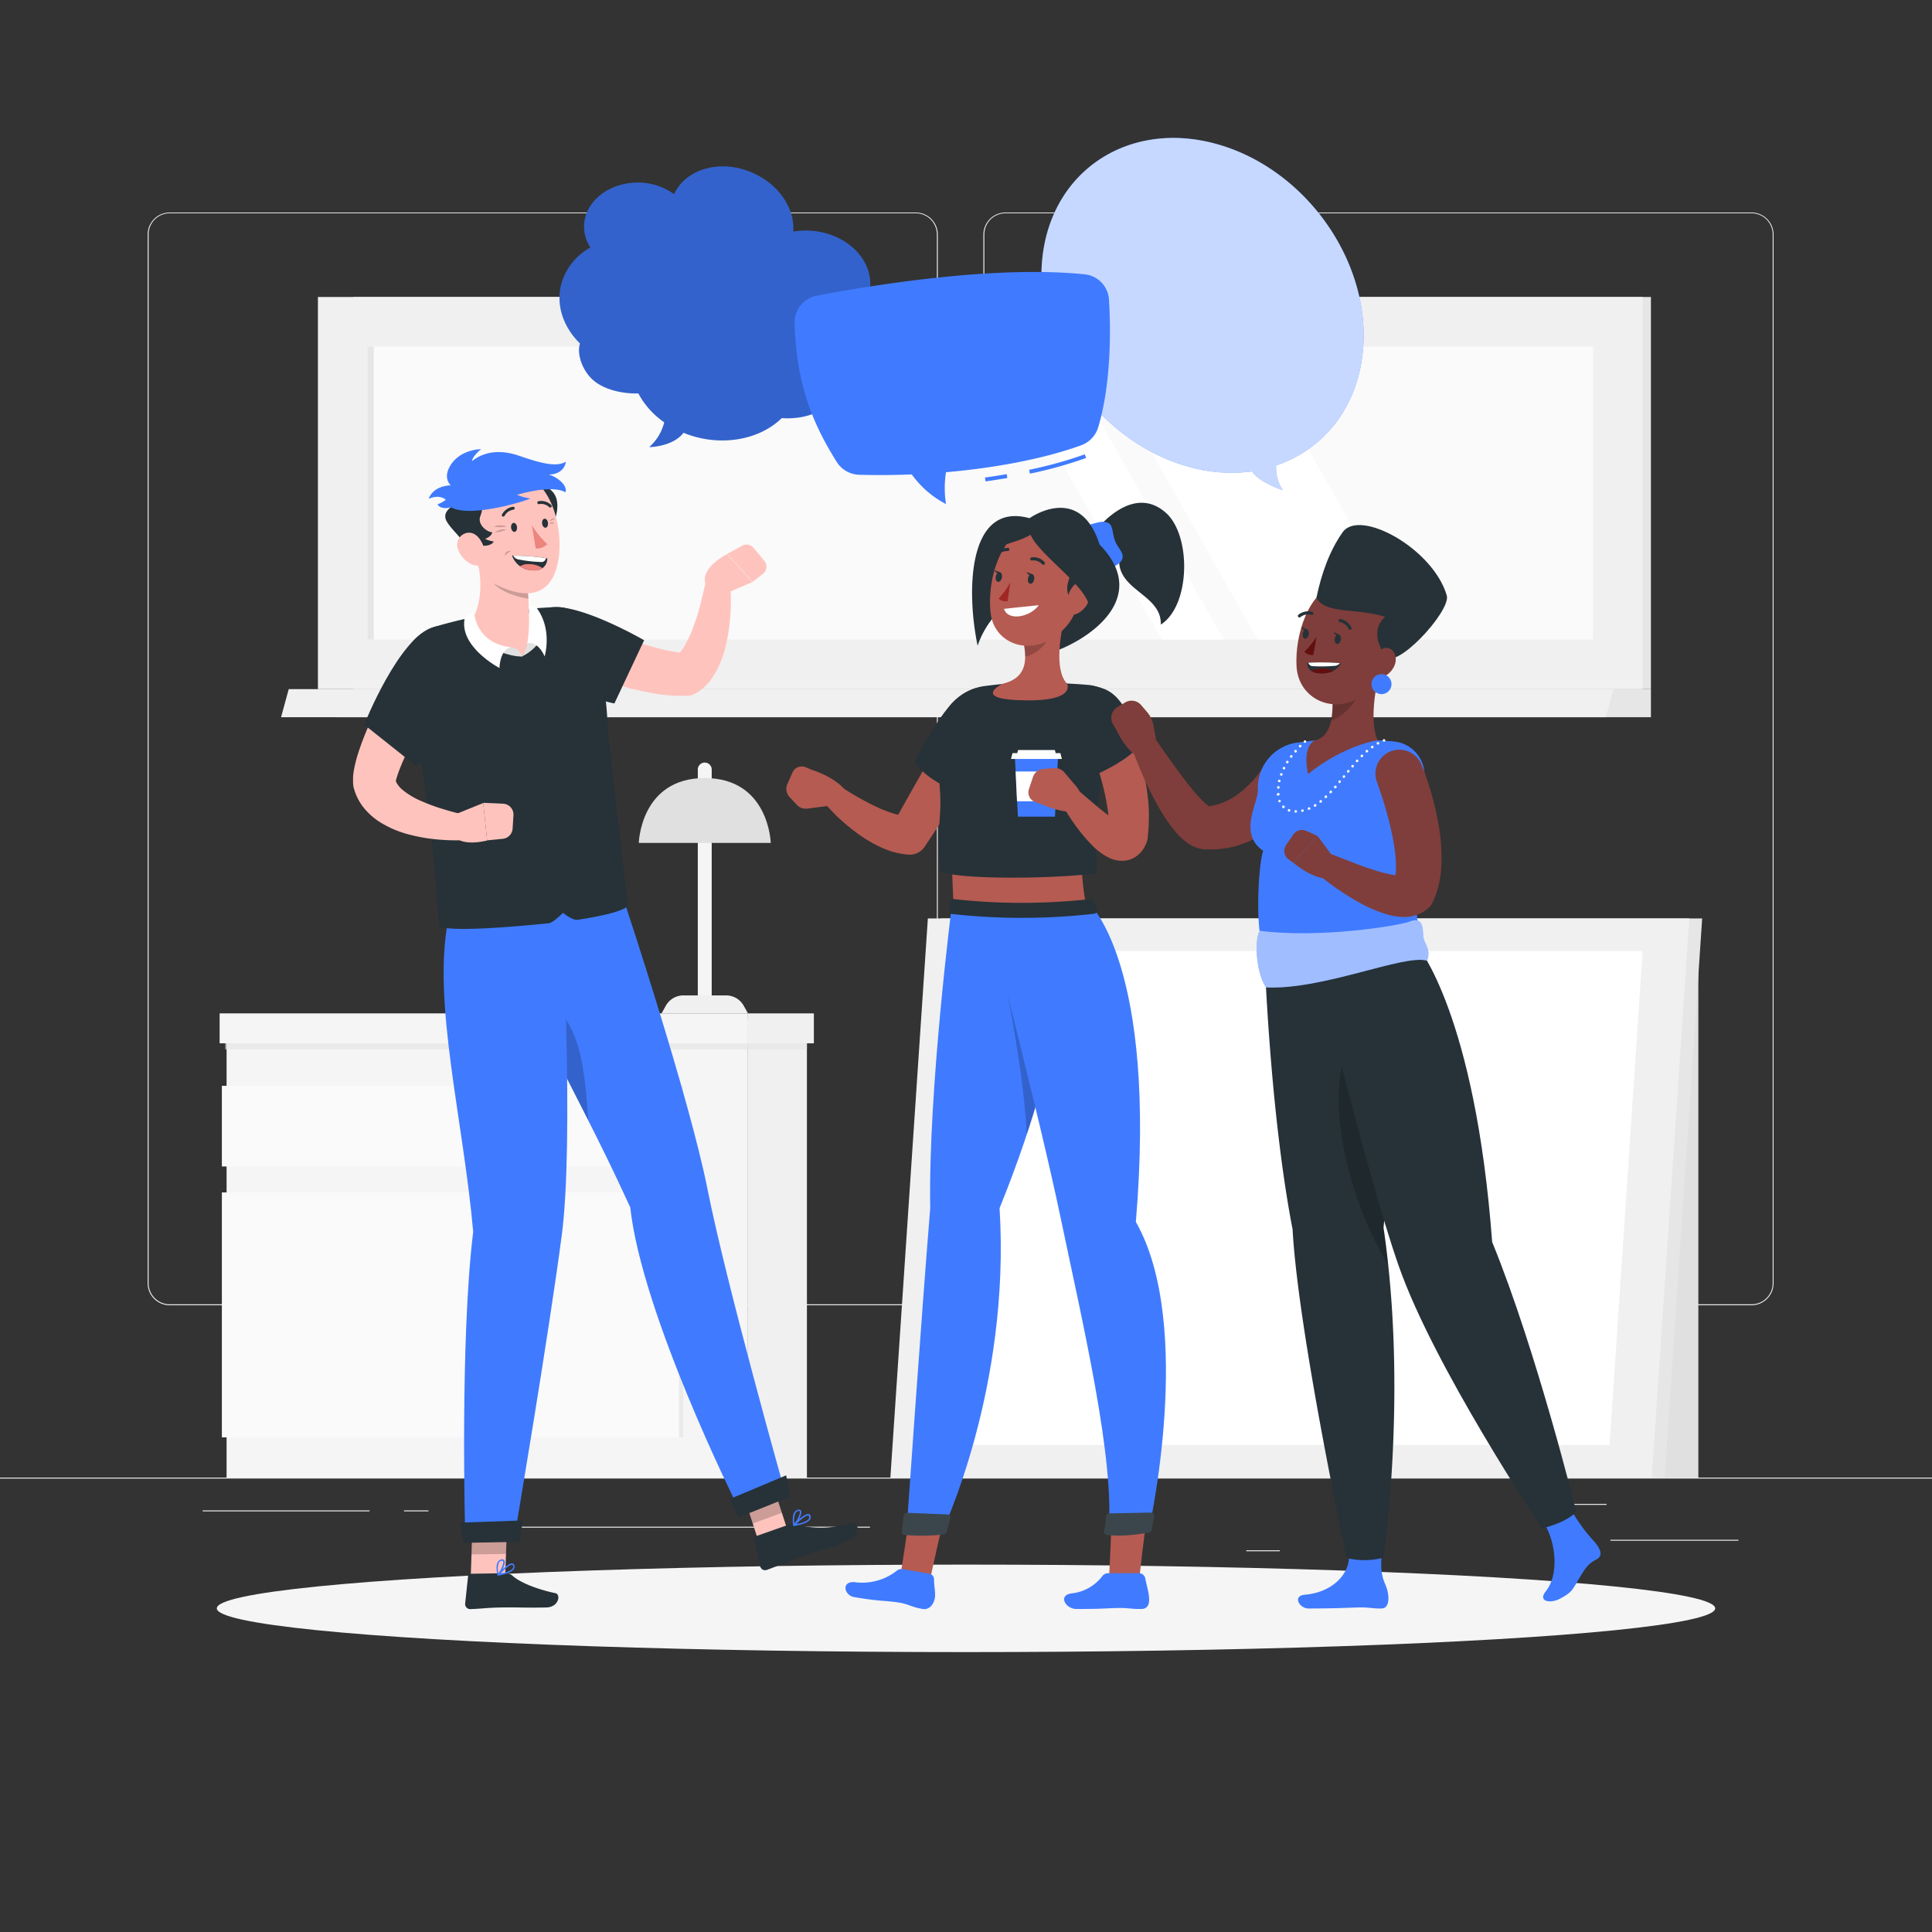 <svg xmlns="http://www.w3.org/2000/svg" viewBox="0 0 500 500"><rect x="0" y="0" width="500" height="500" fill="#333333" stroke="none"/><g id="freepik--background-complete--inject-61"><rect y="382.4" width="500" height="0.25" style="fill:#ebebeb"></rect><rect x="416.78" y="398.49" width="33.12" height="0.25" style="fill:#ebebeb"></rect><rect x="322.53" y="401.21" width="8.69" height="0.25" style="fill:#ebebeb"></rect><rect x="396.59" y="389.21" width="19.19" height="0.25" style="fill:#ebebeb"></rect><rect x="52.46" y="390.89" width="43.19" height="0.25" style="fill:#ebebeb"></rect><rect x="104.56" y="390.89" width="6.33" height="0.25" style="fill:#ebebeb"></rect><rect x="131.47" y="395.11" width="93.68" height="0.25" style="fill:#ebebeb"></rect><path d="M237,337.8H43.91a5.71,5.71,0,0,1-5.7-5.71V60.66A5.71,5.71,0,0,1,43.91,55H237a5.71,5.71,0,0,1,5.71,5.71V332.09A5.71,5.71,0,0,1,237,337.8ZM43.91,55.2a5.46,5.46,0,0,0-5.45,5.46V332.09a5.46,5.46,0,0,0,5.45,5.46H237a5.47,5.47,0,0,0,5.46-5.46V60.66A5.47,5.47,0,0,0,237,55.2Z" style="fill:#ebebeb"></path><path d="M453.31,337.8H260.21a5.72,5.72,0,0,1-5.71-5.71V60.66A5.72,5.72,0,0,1,260.21,55h193.1A5.71,5.71,0,0,1,459,60.66V332.09A5.71,5.71,0,0,1,453.31,337.8ZM260.21,55.2a5.47,5.47,0,0,0-5.46,5.46V332.09a5.47,5.47,0,0,0,5.46,5.46h193.1a5.47,5.47,0,0,0,5.46-5.46V60.66a5.47,5.47,0,0,0-5.46-5.46Z" style="fill:#ebebeb"></path><rect x="193.43" y="263.88" width="15.4" height="118.52" style="fill:#f0f0f0"></rect><rect x="58.64" y="263.88" width="134.79" height="118.52" transform="translate(252.07 646.28) rotate(180)" style="fill:#f5f5f5"></rect><rect x="57.41" y="308.61" width="118.34" height="63.39" transform="translate(233.17 680.6) rotate(180)" style="fill:#fafafa"></rect><rect x="57.41" y="281.01" width="118.34" height="20.87" transform="translate(233.17 582.89) rotate(180)" style="fill:#fafafa"></rect><rect x="175.75" y="308.6" width="1.06" height="63.39" style="fill:#e6e6e6;opacity:0.7;mix-blend-mode:multiply"></rect><rect x="175.75" y="281.01" width="1.06" height="20.87" style="fill:#e6e6e6;opacity:0.7;mix-blend-mode:multiply"></rect><rect x="58.3" y="268.88" width="150.53" height="2.68" style="fill:#e6e6e6;opacity:0.7;mix-blend-mode:multiply"></rect><rect x="193.43" y="262.26" width="17.2" height="7.75" style="fill:#f0f0f0"></rect><rect x="56.84" y="262.26" width="136.59" height="7.75" transform="translate(250.27 532.27) rotate(180)" style="fill:#f5f5f5"></rect><rect x="398.72" y="241.39" width="40.81" height="141.01" style="fill:#e0e0e0"></rect><polygon points="233.77 382.4 430.82 382.4 440.52 237.69 243.47 237.69 233.77 382.4" style="fill:#e6e6e6"></polygon><polygon points="230.43 382.4 427.49 382.4 437.18 237.69 240.13 237.69 230.43 382.4" style="fill:#f0f0f0"></polygon><polygon points="242.5 373.95 416.55 373.95 425.11 246.14 251.06 246.14 242.5 373.95" style="fill:#fff"></polygon><path d="M184.19,257.91h-3.6V199.15a1.81,1.81,0,0,1,1.8-1.8h0a1.81,1.81,0,0,1,1.8,1.8Z" style="fill:#f5f5f5"></path><path d="M193.57,262.26H171.21l1.12-2a5.19,5.19,0,0,1,4.53-2.65h11.07a5.21,5.21,0,0,1,4.53,2.65Z" style="fill:#f0f0f0"></path><path d="M165.32,218.15s.43-16.79,17.07-16.79,17.08,16.79,17.08,16.79Z" style="fill:#e0e0e0"></path><rect x="91.44" y="76.86" width="335.82" height="101.49" transform="translate(518.7 255.21) rotate(180)" style="fill:#e6e6e6"></rect><rect x="82.28" y="76.86" width="342.85" height="101.49" transform="translate(507.41 255.21) rotate(180)" style="fill:#f0f0f0"></rect><polygon points="91.44 178.35 427.26 178.35 427.26 185.61 87.16 185.61 91.44 178.35" style="fill:#e6e6e6"></polygon><polygon points="74.72 178.35 417.57 178.35 415.59 185.61 72.74 185.61 74.72 178.35" style="fill:#f0f0f0"></polygon><rect x="215.78" y="-31" width="75.85" height="317.21" transform="translate(381.31 -126.1) rotate(90)" style="fill:#fafafa"></rect><polygon points="366.48 165.53 323.55 89.68 282.56 89.68 325.49 165.53 366.48 165.53" style="fill:#fff"></polygon><polygon points="316.68 165.53 273.76 89.68 257.78 89.68 300.7 165.53 316.68 165.53" style="fill:#fff"></polygon><rect x="57.99" y="126.79" width="75.85" height="1.63" transform="translate(223.52 31.69) rotate(90)" style="fill:#e6e6e6"></rect></g><g id="freepik--Shadow--inject-61"><ellipse id="freepik--path--inject-61" cx="250" cy="416.24" rx="193.89" ry="11.32" style="fill:#f5f5f5"></ellipse></g><g id="freepik--character-1--inject-61"><polygon points="197.61 402.89 205.14 400.11 199.37 382.36 191.84 385.14 197.61 402.89" style="fill:#ffc3bd"></polygon><path d="M203.86,394.68l-8.26,2.9a.63.63,0,0,0-.41.73l1.55,7.06a1.31,1.31,0,0,0,1.69.93c3-1.1,7.19-2.78,10.93-4.09,4.38-1.54,5.7-1.43,10.62-3.71,3-1.37,2.09-4.68.69-4.36-6.37,1.42-8.18,1.75-14.72.48A4,4,0,0,0,203.86,394.68Z" style="fill:#263238"></path><polygon points="199.37 382.36 202.35 391.51 194.81 394.29 191.83 385.14 199.37 382.36" style="opacity:0.2"></polygon><path d="M205.46,394.91a.17.17,0,0,1-.16-.11.19.19,0,0,1,0-.22c.29-.3,2.88-2.95,4-2.75a.58.58,0,0,1,.44.39h0a1.1,1.1,0,0,1-.08,1c-.61,1-2.88,1.5-4.17,1.68Zm3.68-2.7c-.63,0-2.1,1.22-3.13,2.22,1.76-.3,3-.81,3.33-1.4a.73.73,0,0,0,0-.66.24.24,0,0,0-.18-.16Z" style="fill:#407BFF"></path><path d="M205.46,394.91h-.05a.19.19,0,0,1-.13-.14c0-.09-.42-2.24.3-3.39a1.47,1.47,0,0,1,.91-.66h0c.51-.12.73.08.82.28.4.82-.93,3.12-1.72,3.86A.18.18,0,0,1,205.46,394.91Zm1.3-3.85-.2,0h0a1,1,0,0,0-.66.49,4.71,4.71,0,0,0-.3,2.73c.76-.9,1.61-2.65,1.37-3.14C207,391.14,206.92,391.06,206.76,391.06Zm0,1.24Z" style="fill:#407BFF"></path><path d="M163.11,312.47c-17.5-38.41-30.84-54.83-29.49-75.48l28.21-2.89S178.39,284,183.1,307.75C188,332.43,203,385.6,203,385.6l-12.47,3.49S166.12,340.14,163.11,312.47Z" style="fill:#407BFF"></path><path d="M136.43,256.18c3,9.07,8.27,18.94,14.84,31.85.34.64.68,1.28,1,1.94C151.09,274.3,150.1,261.11,136.43,256.18Z" style="opacity:0.2"></path><polygon points="203.47 381.81 204.42 387.38 191.19 392.67 188.8 387.97 203.47 381.81" style="fill:#263238"></polygon><polygon points="122.35 392.66 121.72 411.31 130.64 411.19 131.28 392.53 122.35 392.66" style="fill:#ffc3bd"></polygon><path d="M130.53,407.15l-8.77.14a.63.63,0,0,0-.62.56l-.76,7.17a1.31,1.31,0,0,0,1.32,1.42c3.15-.11,4.15-.36,8.12-.43,4.65-.07,6.08.12,11.53,0,3.3-.06,3.83-3.39,2.42-3.69-4.47-.93-9.22-2.71-11.23-4.61A2.84,2.84,0,0,0,130.53,407.15Z" style="fill:#263238"></path><polygon points="122.35 392.66 122.02 402.28 130.95 402.15 131.28 392.54 122.35 392.66" style="opacity:0.2"></polygon><path d="M128.94,407.76a.18.18,0,0,1-.17-.1.18.18,0,0,1,0-.21c.28-.31,2.71-3,3.82-2.84a.6.6,0,0,1,.47.36h0a1.08,1.08,0,0,1,0,1c-.54,1.05-2.81,1.58-4.11,1.8Zm3.54-2.78c-.65,0-2,1.27-3,2.3,1.77-.36,3-.91,3.28-1.49a.7.7,0,0,0,0-.66.23.23,0,0,0-.19-.14Z" style="fill:#407BFF"></path><path d="M128.94,407.76h-.05a.2.2,0,0,1-.14-.14c0-.09-.6-2.19.06-3.34a1.38,1.38,0,0,1,.87-.68h0a.68.68,0,0,1,.85.24c.46.8-.71,3.11-1.46,3.87A.19.19,0,0,1,128.94,407.76Zm1-3.83-.19,0h0a1,1,0,0,0-.64.5,4.48,4.48,0,0,0-.1,2.7c.71-.91,1.44-2.66,1.16-3.14A.25.25,0,0,0,130,403.93Zm-.24-.15Z" style="fill:#407BFF"></path><path d="M122.46,318.79c-2.53-28.76-10.56-59.27-6.54-80.23L145.38,236s3.24,59.21,0,83.71c-3.33,25.48-12,76.67-12,76.67l-13,.19S119,347,122.46,318.79Z" style="fill:#407BFF"></path><polygon points="135.32 393.49 134.47 399.03 119.93 399.29 119.11 394.05 135.32 393.49" style="fill:#263238"></polygon><path d="M188.87,149.89a3,3,0,0,0-6-.36l0,.15c-.46,2-1,4.21-1.49,6.27s-1.14,4.11-1.85,6a28.69,28.69,0,0,1-2.37,5.22,9.7,9.7,0,0,1-1.27,1.73,50.4,50.4,0,0,1-5.37-1.07c-2.45-.64-5-1.41-7.46-2.24s-5-1.73-7.52-2.67-5-1.93-7.43-2.86l-.11,0a6.1,6.1,0,0,0-4.69,11.25c2.71,1.22,5.31,2.18,8,3.19s5.4,1.87,8.18,2.67,5.6,1.51,8.55,2.06a41.51,41.51,0,0,0,9.56.84h.31a4.87,4.87,0,0,0,2.31-.71,13.49,13.49,0,0,0,3.94-3.72,20.69,20.69,0,0,0,2.16-3.91,24.66,24.66,0,0,0,1.3-3.79c.33-1.24.6-2.47.8-3.68a54.27,54.27,0,0,0,.7-7.21A53.55,53.55,0,0,0,188.87,149.89Z" style="fill:#ffc3bd"></path><path d="M186.88,154l7.82-3.35-6.53-7.26s-7.31,3.65-5.48,8Z" style="fill:#ffc3bd"></path><path d="M197.79,145.12,195,141.77a2.34,2.34,0,0,0-2.91-.55l-3.87,2.12,6.53,7.26,2.73-2.12A2.33,2.33,0,0,0,197.79,145.12Z" style="fill:#ffc3bd"></path><path d="M143.05,157.14c7.93-.56,23.65,8.55,23.65,8.55L159,182.06a40.76,40.76,0,0,1-13.41-5.47C143.34,175.2,133.65,157.81,143.05,157.14Z" style="fill:#263238"></path><path d="M144,157.12a127.84,127.84,0,0,0-31.21,5c-4.8,1.51-9,6-8.1,10.94,2.09,12,6.65,32.05,9,66.81,4.28,1.24,18.45.05,28.36-.93,1.08-.1,3.65-2.7,3.65-2.7s2.43,2,3.8,1.8c6.56-1,11.76-2.24,12.94-3.57-1-9.86-3.62-31.48-5.12-45.52-.2-5.54-1.06-15.75-3.34-21.54C151.81,161.92,149.84,157,144,157.12Z" style="fill:#263238"></path><path d="M123.64,145.46c1.31,5.89.87,12.19-2.49,16.45,2.47,3.67,8.22,6.55,13.93,8,3.63-4.35,3.43-8.9,1.79-11.3,0-3.35-.37-5.69-.25-8.2Z" style="fill:#ffc3bd"></path><path d="M135.08,169.89a7.52,7.52,0,0,0,1.39-3.4c.15-1.8,3.3-.61,3.3-.61A12.17,12.17,0,0,1,135.08,169.89Z" style="fill:#e0e0e0"></path><path d="M135.08,169.89a3.31,3.31,0,0,0-2.9-2.4,10.49,10.49,0,0,0-4.68.45S132,170,135.08,169.89Z" style="fill:#e0e0e0"></path><path d="M127.82,143.83l-.1,0C127.77,143.91,127.81,143.89,127.82,143.83Z" style="opacity:0.2"></path><path d="M136.63,150.4l-10.22-4.53c-1,5.39,4.34,8.06,10.35,9.08A44.22,44.22,0,0,1,136.63,150.4Z" style="opacity:0.2"></path><path d="M136.74,125.65c7.51-.86,9.21,4.4,5.89,11.2A13.94,13.94,0,0,1,136.74,125.65Z" style="fill:#263238"></path><path d="M121.24,135.49c1.5,7.83,1.53,12.86,6.58,15.51,11.19,5.88,16,.82,16.85-7.32.79-7.33-1.79-18.91-9.92-21A11,11,0,0,0,121.24,135.49Z" style="fill:#ffc3bd"></path><path d="M123.44,141c3,.73,4.22-.42,4.33-.86a7.53,7.53,0,0,1-2.23-.69s1.68-.53,1.85-1.71c-1.35,0-3.9-2-3.09-4.13s.51-2.67-.86-3.23a19.46,19.46,0,0,0-7.81-.41,6,6,0,0,0,1.55,1s-3,1.52-1.55,4,4.44,4.56,4.2,6.06C122.23,141.92,123.44,141,123.44,141Z" style="fill:#263238"></path><path d="M142,122.81c2.72,0,4.24-1.56,4.43-3.31-2.33,1.32-5.7.65-11.89-1.48-5.65-2-9.66-.82-12.36,1.29.05-1.2,2.31-3.07,2.31-3.07s-5.35,0-7.93,4.22c-2.06,3.37.11,5.15.11,5.15s-4.43-.06-5.73,3.49c2.89-1.3,4.43.24,4.43.24a8,8,0,0,1-2.15,1.19c.93,1.57,3.56.76,3.56.76C121.36,134,135.1,130,137.27,129a13.58,13.58,0,0,1-3.44-.94s8.84-2.75,12.5-.66C147,125.74,144.34,123.47,142,122.81Z" style="fill:#407BFF"></path><path d="M141.63,144.51s-2.41-.61-9.11-.74a5.71,5.71,0,0,0,5.82,3.83A3,3,0,0,0,141.63,144.51Z" style="fill:#263238"></path><path d="M136.69,146a6.33,6.33,0,0,1,3.77,1.07,3.42,3.42,0,0,1-2.12.58,6.42,6.42,0,0,1-3.77-1.07A3.44,3.44,0,0,1,136.69,146Z" style="fill:#ed847e"></path><path d="M141.32,144.45c-.17.43-.34.87-1,1a34.82,34.82,0,0,1-5.95-.63,2,2,0,0,1-1.55-1A53.18,53.18,0,0,1,141.32,144.45Z" style="fill:#fff"></path><path d="M132.28,142.59s-1.85-.2-1.54,1.28C131,143.24,132.28,142.59,132.28,142.59Z" style="opacity:0.2"></path><path d="M131.1,136.27a4.38,4.38,0,0,0-3.32,0A8.65,8.65,0,0,0,131.1,136.27Z" style="opacity:0.2"></path><path d="M131,137.07a3.57,3.57,0,0,0-2.93.71A7.23,7.23,0,0,0,131,137.07Z" style="opacity:0.2"></path><path d="M142.15,134.84s.84-.94,1.48-.64A2.83,2.83,0,0,1,142.15,134.84Z" style="opacity:0.2"></path><path d="M142.15,135.43s.81-.61,1.28,0A1.66,1.66,0,0,1,142.15,135.43Z" style="opacity:0.2"></path><path d="M118.56,142.2a6.87,6.87,0,0,0,3.55,3.87c2.2,1,3.68-.88,3.4-3.15-.26-2-1.71-5-4.07-5.06A3.12,3.12,0,0,0,118.56,142.2Z" style="fill:#ffc3bd"></path><path d="M132.27,136.59c.09.64.49,1.12.91,1.06s.7-.62.62-1.27-.49-1.12-.91-1.06S132.19,136,132.27,136.59Z" style="fill:#263238"></path><path d="M140.3,135.51c.08.64.49,1.12.91,1.06s.69-.63.61-1.27-.49-1.12-.91-1.06S140.21,134.86,140.3,135.51Z" style="fill:#263238"></path><path d="M137.64,135.9a23.13,23.13,0,0,0,4,4.93,3.78,3.78,0,0,1-3,1.11Z" style="fill:#ed847e"></path><path d="M130.24,133.67a.41.41,0,0,1-.18,0,.37.37,0,0,1-.14-.52,3.82,3.82,0,0,1,2.87-2,.38.38,0,0,1,.4.36.37.37,0,0,1-.35.4h0a3.07,3.07,0,0,0-2.26,1.59A.38.38,0,0,1,130.24,133.67Z" style="fill:#263238"></path><path d="M142.5,131.34a.38.38,0,0,1-.35-.08,3,3,0,0,0-2.62-.8.37.37,0,0,1-.46-.28.38.38,0,0,1,.27-.46,3.74,3.74,0,0,1,3.33,1,.39.39,0,0,1,0,.54A.31.31,0,0,1,142.5,131.34Z" style="fill:#263238"></path><path d="M122.25,211.28l-.17,0c-2.17-.48-4.52-1-6.7-1.68a48.55,48.55,0,0,1-6.29-2.26,19.55,19.55,0,0,1-5-3,6.45,6.45,0,0,1-1.38-1.61,4.41,4.41,0,0,1-.27-.61v0c0-.06.08-.3.11-.47l.2-.67.25-.76c.38-1.06.84-2.23,1.35-3.39,1-2.32,2.19-4.71,3.39-7.09s2.45-4.77,3.71-7.15l3.81-7.12,0,0a6.1,6.1,0,0,0-10.62-6c-1.48,2.48-2.77,4.93-4.09,7.43s-2.55,5-3.72,7.64-2.31,5.24-3.32,8c-.5,1.41-1,2.84-1.41,4.42l-.29,1.23c-.09.45-.18.87-.26,1.35a15.77,15.77,0,0,0-.18,1.58c0,.32,0,.53,0,.93s0,.75.06,1.12v.08a3.44,3.44,0,0,0,.12.64,13.92,13.92,0,0,0,2.64,5.22,17.66,17.66,0,0,0,3.85,3.47,27,27,0,0,0,8.08,3.46,44.9,44.9,0,0,0,7.88,1.28,48.73,48.73,0,0,0,7.83,0,3,3,0,0,0,.4-6Z" style="fill:#ffc3bd"></path><path d="M112.25,162.27c-8.94,2.44-18,25.27-18,25.27l13.55,10.78s8.36-7.26,10.21-15.84C119.4,175.9,121.34,159.78,112.25,162.27Z" style="fill:#263238"></path><path d="M117.53,210.87l7.54-3.06,1,9.71s-7.16,1.94-8.81-1.7Z" style="fill:#ffc3bd"></path><path d="M132.88,211l-.22,3.46a2.82,2.82,0,0,1-2.54,2.62l-4.06.4-1-9.71,5.12.23A2.81,2.81,0,0,1,132.88,211Z" style="fill:#ffc3bd"></path><path d="M122.67,158.51c.23,1.84,1.4,8,9.51,9-2.88.69-2.91,5.37-2.91,5.37s-10.56-5.51-9-12.92A4,4,0,0,1,122.67,158.51Z" style="fill:#fff"></path><path d="M136.91,156.68c-.2,1.94.36,4.57-.44,9.81,2.89-.64,4.48,3.4,4.48,3.4s2.19-7.23-2.3-12.86A7.33,7.33,0,0,0,136.91,156.68Z" style="fill:#fff"></path></g><g id="freepik--character-2--inject-61"><path d="M282.63,138.44c4.23-5.52,12-12.06,19.12-5.71,6.6,5.91,6.36,24-1.33,28.91.25-8.48-13.13-8.81-10.44-19.16a19.15,19.15,0,0,1-5,4.61Z" style="fill:#263238"></path><path d="M280.8,136.13c3.59-1,4.52-1.43,6-.79s.93,3.49,2.25,5.62,3.06,3.85-1.22,5.92A15.11,15.11,0,0,1,280.8,136.13Z" style="fill:#407BFF"></path><path d="M266.44,134.11c-16.08-4.42-16.37,19-13.43,33a23.07,23.07,0,0,1,4.78-8.13l13.78,10.07c9.73-3,26.63-14.19,13-28.13C279.42,124.78,266.44,134.11,266.44,134.11Z" style="fill:#263238"></path><path d="M287.62,387.61l9.88.72c-1.36,7.87-2.65,20.3-2.65,20.3H287S287.91,393,287.62,387.61Z" style="fill:#b55b52"></path><path d="M235.74,387.61l9.81.72c-2.21,7.87-4.81,20.3-4.81,20.3H232.9S235.46,393,235.74,387.61Z" style="fill:#b55b52"></path><path d="M278.52,416.4c6.81,0,6.33-.11,10.17-.24,3.28-.11,4,.3,6.68.24,2.2,0,2.27-2.16,1.77-4.58-.19-.93-.48-2-.75-3.35a1.63,1.63,0,0,0-1.62-1.32h-8a1.87,1.87,0,0,0-1.5.76,11.46,11.46,0,0,1-7.92,4.45C273.68,412.85,275.81,416.4,278.52,416.4Z" style="fill:#407BFF"></path><path d="M221.07,413.33c6.56,1.12,7.31.82,11,1.33,3.21.44,3.47,1.18,6.68,1.74,2.12.37,3.34-1.91,3.25-3.79,0-1.13-.28-2.45-.27-3.84a1.46,1.46,0,0,0-1.24-1.5l-6.83-1.18a2,2,0,0,0-1.54.38,14.44,14.44,0,0,1-10.87,3C217.63,409.14,218.44,412.87,221.07,413.33Z" style="fill:#407BFF"></path><path d="M246.39,233.92s-6.19,48.16-5.65,78.75c-2.35,28.72-6.13,83.65-6.13,83.65.12,1.46,7.86.88,9.23,0,0,0,17.74-37.07,14.85-83.65,19.71-48.58,18.53-78.75,18.53-78.75Z" style="fill:#407BFF"></path><path d="M271.73,272.81c-1.53,6.28-3.49,13.23-6,20.8-.74-15.25-4.86-35.66-5-36.35Z" style="opacity:0.2"></path><path d="M254.78,233.92s14.09,54.36,19.67,81.06c5.86,28,14.07,62.71,12.44,81.34,1.57.92,7.18,1,10.35,0,0,0,12.06-53.11-3.28-80.1,5.55-66.42-12-82.3-12-82.3Z" style="fill:#407BFF"></path><path d="M286.22,392.44a27.27,27.27,0,0,1-.47,3.82.77.77,0,0,0,.64.94c3.77.61,9.28-.27,11-.58a.81.81,0,0,0,.65-.66l.67-3.58a.77.77,0,0,0-.77-.92l-11,.21A.82.82,0,0,0,286.22,392.44Z" style="fill:#263238"></path><path d="M286.22,392.44a27.27,27.27,0,0,1-.47,3.82.77.77,0,0,0,.64.94c3.77.61,9.28-.27,11-.58a.81.81,0,0,0,.65-.66l.67-3.58a.77.77,0,0,0-.77-.92l-11,.21A.82.82,0,0,0,286.22,392.44Z" style="fill:#fff;opacity:0.1"></path><path d="M233.86,392.27c-.1,1-.29,2.77-.48,4.09a.77.77,0,0,0,.66.88,54.59,54.59,0,0,0,10.19-.12.82.82,0,0,0,.72-.61l1-3.57a.77.77,0,0,0-.72-1l-10.48-.42A.82.82,0,0,0,233.86,392.27Z" style="fill:#263238"></path><path d="M233.86,392.27c-.1,1-.29,2.77-.48,4.09a.77.77,0,0,0,.66.88,54.59,54.59,0,0,0,10.19-.12.82.82,0,0,0,.72-.61l1-3.57a.77.77,0,0,0-.72-1l-10.48-.42A.82.82,0,0,0,233.86,392.27Z" style="fill:#fff;opacity:0.1"></path><path d="M254.83,183.57a5.55,5.55,0,0,0-7.65,1.81h0c-1.42,2.3-2.77,4.66-4.17,7s-2.74,4.68-4.08,7c-2.19,3.81-4.34,7.64-6.48,11.47-.45-.1-.9-.21-1.37-.36a35.47,35.47,0,0,1-4.92-2c-1.67-.8-3.33-1.72-5-2.7s-3.33-2-4.89-3.05l-.14-.08a2.77,2.77,0,0,0-3.67,4.06c.71.9,1.39,1.67,2.13,2.45s1.46,1.55,2.23,2.29a53.06,53.06,0,0,0,5,4.17,36.41,36.41,0,0,0,5.84,3.5,20.91,20.91,0,0,0,7.44,2.06,4.66,4.66,0,0,0,4.2-2.06l.23-.34q4.55-6.83,8.88-13.77c1.45-2.31,2.87-4.65,4.27-7s2.8-4.68,4.13-7.08A5.57,5.57,0,0,0,254.83,183.57Z" style="fill:#b55b52"></path><path d="M204.33,206.27l1.87,2a3.2,3.2,0,0,0,2.75,1l4.78-.63a6,6,0,0,0,4.49-3.11l.56-1c-2.87-3.54-8.58-5.26-8.58-5.26l-1.58-.67a2.64,2.64,0,0,0-3.53,1.33l-1.37,3.1A3.06,3.06,0,0,0,204.33,206.27Z" style="fill:#b55b52"></path><path d="M253.85,177.79c-6.79,1.28-10.39,7-17.07,19.06,1.55,4.49,12.09,8.78,12.09,8.78S265,186.55,253.85,177.79Z" style="fill:#263238"></path><path d="M280,225.44a71.08,71.08,0,0,0,1,8.48H246.75l-.36-8.74S272.85,223.68,280,225.44Z" style="fill:#b55b52"></path><path d="M243.09,189.8a147.32,147.32,0,0,0,.24,15.82c.29,6.87-1,8.56,0,19.82,3.76,2.21,28.52,2.12,40.7.55-.74-9.75-1.65-16.32,4.95-38.24,1.53-5.08-1.88-10-7.33-10.49-1.46-.13-3-.25-4.59-.32a124,124,0,0,0-16.7,0c-1.81.15-3.69.37-5.49.6C248.41,178.39,243.29,183.71,243.09,189.8Z" style="fill:#263238"></path><path d="M275.92,158.16c-1.45,5.37-3.24,15.21.25,18.8,0,0,2.68,5-13.16,4.22-11.09-.57-3.53-4.22-3.53-4.22,6.09-1.43,6.27-5.88,5.54-10.05Z" style="fill:#b55b52"></path><path d="M271.47,161.73,265,166.9a16.71,16.71,0,0,1,.3,3c2.31-.33,5.64-2.85,6.06-5.24A7.86,7.86,0,0,0,271.47,161.73Z" style="opacity:0.2"></path><path d="M280.59,148.53c-1.53,8.17-2,11.65-6.67,15.56-7,5.9-16.64,2.78-17.56-5.55-.83-7.49,1.82-19.59,10.23-22.29A10.65,10.65,0,0,1,280.59,148.53Z" style="fill:#b55b52"></path><path d="M277.61,148c-3.19,5.11,0,7.65,0,7.65L281.3,152Z" style="fill:#263238"></path><path d="M259.84,157.57s4.5-.5,9-.95C266.68,159.69,260.86,160.86,259.84,157.57Z" style="fill:#fff"></path><path d="M267.65,149.89c-.1.69-.54,1.22-1,1.19s-.72-.62-.62-1.31.54-1.22,1-1.19S267.75,149.2,267.65,149.89Z" style="fill:#263238"></path><path d="M259.31,149.4c-.1.69-.54,1.22-1,1.19s-.72-.62-.62-1.31.54-1.23,1-1.19S259.41,148.71,259.31,149.4Z" style="fill:#263238"></path><path d="M258.88,148.14l-1.56-.6S258,148.9,258.88,148.14Z" style="fill:#263238"></path><path d="M261.47,150.7a20.53,20.53,0,0,1-3.05,4.23,2.77,2.77,0,0,0,2.35.64Z" style="fill:#a02724"></path><path d="M281.75,155.5a5.75,5.75,0,0,1-3.15,3.38c-1.84.69-2.88-1.39-2.47-3.62.37-2,1.77-4.79,3.67-4.5S282.51,153.5,281.75,155.5Z" style="fill:#b55b52"></path><path d="M266.44,135.29c-2.33,5.82,14.72,15,15.59,22.17C286.28,150.32,282.18,129.84,266.44,135.29Z" style="fill:#263238"></path><path d="M267.47,135c-5.94,1.61-7.63,6-7.63,6S272.11,137.89,267.47,135Z" style="fill:#263238"></path><path d="M270,146.18a.35.35,0,0,1-.28-.13,3,3,0,0,0-2.65-1,.37.37,0,0,1-.44-.32.43.43,0,0,1,.34-.48,3.77,3.77,0,0,1,3.36,1.24.42.42,0,0,1-.05.58A.5.5,0,0,1,270,146.18Z" style="fill:#263238"></path><path d="M257.73,144a.34.34,0,0,1-.28-.09.4.4,0,0,1,0-.57,4.27,4.27,0,0,1,3.46-1.54.38.38,0,0,1,.32.45.45.45,0,0,1-.47.36,3.39,3.39,0,0,0-2.72,1.25A.44.44,0,0,1,257.73,144Z" style="fill:#263238"></path><path d="M267.22,148.63l-1.56-.6S266.31,149.39,267.22,148.63Z" style="fill:#263238"></path><polygon points="273.03 211.35 263.44 211.35 262.64 195.65 273.83 195.65 273.03 211.35" style="fill:#407BFF"></polygon><polygon points="270.05 207.38 263.2 207.38 262.84 199.67 270.05 199.67 270.05 207.38" style="fill:#fff"></polygon><polygon points="274.43 194.9 273.2 194.9 273 194.1 263.46 194.1 263.26 194.9 262.04 194.9 261.65 196.41 274.81 196.41 274.43 194.9" style="fill:#fff"></polygon><path d="M270,199l2.73-.23a3.21,3.21,0,0,1,2.71,1.11l3.12,3.68a5.92,5.92,0,0,1,1.23,5.32l-.29,1.15c-4.51.7-9.89-1.87-9.89-1.87L268,207.6a2.65,2.65,0,0,1-1.72-3.36l1.07-3.22A3.07,3.07,0,0,1,270,199Z" style="fill:#b55b52"></path><path d="M297.28,208.82a55.91,55.91,0,0,0-1-7.47,65.55,65.55,0,0,0-1.86-7.2c-.39-1.17-.8-2.34-1.24-3.5-.23-.58-.45-1.17-.7-1.75s-.49-1.12-.83-1.82a5.55,5.55,0,0,0-10.16,4.47l.11.29.54,1.33.57,1.46c.38,1,.72,2,1.05,3,.67,2,1.25,4.05,1.77,6.09s.89,4.1,1.19,6.14c.06.39.1.77.15,1.16l-.1-.07c-1.28-.95-2.56-2-3.84-3.09l-3.85-3.3-.07-.06a2.8,2.8,0,0,0-4.28,3.45,50.16,50.16,0,0,0,2.89,4.68A49.32,49.32,0,0,0,281,217c.63.72,1.31,1.42,2,2.13a17.38,17.38,0,0,0,2.63,2.09,11.37,11.37,0,0,0,1.92,1,7.36,7.36,0,0,0,3.25.54,6.54,6.54,0,0,0,2.38-.61,6.68,6.68,0,0,0,2-1.52,7.92,7.92,0,0,0,1.71-3.1,3,3,0,0,0,.15-.75l0-.3A48.1,48.1,0,0,0,297.28,208.82Z" style="fill:#b55b52"></path><path d="M282,177.35c6,.92,8.39,2.74,13.28,14.77-2.22,4.49-12.62,8.78-12.62,8.78S275.8,185.32,282,177.35Z" style="fill:#263238"></path><path d="M246.32,236.54a165.14,165.14,0,0,0,36.92-.07.84.84,0,0,0,.64-1.18c-.3-.7-.6-1.41-.89-2.12a.78.78,0,0,0-.8-.49,161.35,161.35,0,0,1-35.49,0,.79.79,0,0,0-.86.74c-.07.74-.15,1.47-.22,2.2A.82.82,0,0,0,246.32,236.54Z" style="fill:#263238"></path></g><g id="freepik--character-3--inject-61"><path d="M337.62,412.72c7.16-.55,12-5.47,11.48-10.67-.28-2.88,8.9-3.13,8.9-3.13-1.45,8.9.37,10.17,1,12.47s.45,4.84-1.45,4.89c-2.27.06-3.33-.38-6.16-.27-3.3.13-6.87.26-12.74.27C336.27,416.29,334.44,413,337.62,412.72Z" style="fill:#407BFF"></path><path d="M327.16,245s1.28,41.72,7.36,73.15c1.44,26.6,14,85.08,14,85.08a19.92,19.92,0,0,0,9.52-.09s6.35-42.72,0-85.44c4.64-44.78,3.06-72.7,3.06-72.7Z" style="fill:#263238"></path><path d="M361.33,265.79c-.22,12.52-1,30.25-3.25,51.94.47,3.2.85,6.42,1.14,9.61C343.66,301.59,340,260.89,361.33,265.79Z" style="opacity:0.2"></path><path d="M412.64,399a41.9,41.9,0,0,1-6.6-9.36s-8.19,2-6.58,4.38c2.92,4.29,4.34,13.09.58,17.82-2.15,2.69,1.25,3.14,3.49,2,3.57-1.84,3.42-2.52,5.28-5.55,1.58-2.6,2.21-3.62,4.39-4.73C415,402.59,414.14,400.79,412.64,399Z" style="fill:#407BFF"></path><path d="M339.53,245s13.8,58,22.5,82.74c9.14,26,36,66.13,37,67.86,3.59-1,6.79-2.21,8.92-4.3,0,0-10.23-41.63-21.78-69.87C381.77,262.52,366.94,245,366.94,245Z" style="fill:#263238"></path><path d="M299.13,191l-.65-3.4a7.22,7.22,0,0,0-1.62-3.33l-1.54-1.8a3.26,3.26,0,0,0-4.11-.69l-2,1.19a3.25,3.25,0,0,0-1.15,4.49l1,1.73s2.29,5.13,6.22,7.27l1-.71A6.13,6.13,0,0,0,299.13,191Z" style="fill:#7f3e3b"></path><path d="M335.35,196.11a6.18,6.18,0,0,0-8.4,2.44c0-.06-.05.07-.09.12l-.16.24-.37.52c-.25.35-.51.71-.79,1.06-.56.7-1.14,1.4-1.75,2a23.89,23.89,0,0,1-3.91,3.4,17,17,0,0,1-4.33,2.16,17.83,17.83,0,0,1-2.32.56,3,3,0,0,1-.43,0,9,9,0,0,1-1-.8,28.16,28.16,0,0,1-2-2.06c-1.34-1.5-2.63-3.2-3.93-4.91-2.58-3.44-5.11-7.1-7.64-10.68l-.05-.07a3.1,3.1,0,0,0-5.46,2.77,94.09,94.09,0,0,0,5.38,12.79,67,67,0,0,0,3.58,6.22c.69,1,1.43,2.06,2.3,3.12a17.33,17.33,0,0,0,3.47,3.26,9.28,9.28,0,0,0,3.71,1.51,5.17,5.17,0,0,0,.72.07l.37,0H313c.36,0,.72,0,1.08,0a25,25,0,0,0,4.3-.53,26.17,26.17,0,0,0,7.94-3.15,30.76,30.76,0,0,0,6.44-5.09,36.15,36.15,0,0,0,2.63-3c.41-.53.8-1.08,1.19-1.65l.56-.89.28-.47.33-.59A6.19,6.19,0,0,0,335.35,196.11Z" style="fill:#7f3e3b"></path><path d="M325.53,204.41c.15,3.39-5.21,11.24,1.4,15.79-1.23,2.76-2.28,21.48.23,24.83,3.65,2.68,23.4,2.16,39.78,0,.69-6.77-3-20.79,1.53-42.66a8.71,8.71,0,0,0-7.66-10.46c-1.38-.14-2.83-.26-4.33-.33a109.15,109.15,0,0,0-15.67,0c-1.69.15-3.44.37-5.11.6A11.85,11.85,0,0,0,325.53,204.41Z" style="fill:#407BFF"></path><path d="M357,173.94c-1.25,5-2.47,13.26-.48,17.64,0,0-8.52,1.15-18,8.74-1.61-7.62,1.78-8.69,1.78-8.69,4-.92,4.58-5.73,4.58-9.48Z" style="fill:#7f3e3b"></path><path d="M344.81,182.15l6.91-4.67a6.09,6.09,0,0,1-.62,3.06,13.11,13.11,0,0,1-6.69,6A21.22,21.22,0,0,0,344.81,182.15Z" style="opacity:0.2"></path><path d="M360.25,164.69c-2,8.2-2.63,11.71-7.49,15.24-7.31,5.3-16.75,1.12-17.22-7.5-.43-7.76,2.86-19.86,11.4-21.75S362.21,156.49,360.25,164.69Z" style="fill:#7f3e3b"></path><path d="M358.48,169.53c-3.53-4.76-1.8-8.54,0-9.89-7.22-2.33-15.82-.64-17.78-5,1.31-6.19,3.33-12,6.77-16.89,4.41-6.24,23.4,4.21,26.95,16.35C375.63,158.15,360.59,174.3,358.48,169.53Z" style="fill:#263238"></path><path d="M347,165.57c-.12.68-.58,1.16-1,1.08s-.7-.69-.58-1.36.57-1.16,1-1.08S347.15,164.9,347,165.57Z" style="fill:#263238"></path><path d="M338.71,164.22c-.12.67-.58,1.16-1,1.08s-.7-.69-.58-1.36.58-1.16,1-1.08S338.83,163.55,338.71,164.22Z" style="fill:#263238"></path><path d="M338.31,162.93l-1.53-.76S337.38,163.59,338.31,162.93Z" style="fill:#263238"></path><path d="M340.72,164.77a18.51,18.51,0,0,1-3.16,3.88,2.94,2.94,0,0,0,2.32.88Z" style="fill:#630f0f"></path><path d="M360.85,172.33a5.44,5.44,0,0,1-3.32,3c-1.88.52-2.8-1.54-2.27-3.62.48-1.87,2-4.4,3.9-4S361.71,170.49,360.85,172.33Z" style="fill:#7f3e3b"></path><path d="M360.12,177.05a2.59,2.59,0,1,1-2.59-2.59A2.59,2.59,0,0,1,360.12,177.05Z" style="fill:#407BFF"></path><path d="M349.29,163a.38.38,0,0,1-.24-.21,3.26,3.26,0,0,0-2.29-1.8.4.4,0,0,1-.35-.44.42.42,0,0,1,.45-.36,4,4,0,0,1,2.91,2.25.39.39,0,0,1-.18.53A.4.4,0,0,1,349.29,163Z" style="fill:#263238"></path><path d="M336.23,159.79a.35.35,0,0,1-.25-.15.4.4,0,0,1,.07-.56,4,4,0,0,1,3.61-.72.4.4,0,0,1-.27.76,3.18,3.18,0,0,0-2.85.6A.38.38,0,0,1,336.23,159.79Z" style="fill:#263238"></path><path d="M346.63,164.28l-1.53-.75S345.7,164.94,346.63,164.28Z" style="fill:#263238"></path><path d="M367.68,206.61a105.74,105.74,0,0,0-1.45,14.06c-3.77-5.23-8.05-14.71-7.81-19.14Z" style="opacity:0.2"></path><path d="M344.36,220.89l-3.4-4.57-6.25,6.94s4.16,3.75,8.52,4.13l.63-1.06A6.09,6.09,0,0,0,344.36,220.89Z" style="fill:#7f3e3b"></path><path d="M334.69,216l-1.85,2.69a2.71,2.71,0,0,0,.68,3.75l1.19.83,6.25-6.94L338,215A2.72,2.72,0,0,0,334.69,216Z" style="fill:#7f3e3b"></path><path d="M372.46,214.38a71.73,71.73,0,0,0-1.81-8.29c-.38-1.35-.79-2.68-1.23-4-.22-.67-.44-1.33-.68-2s-.49-1.28-.81-2.06a6.18,6.18,0,0,0-11.57,4.36l.08.22.56,1.63.58,1.73c.38,1.16.74,2.33,1.07,3.51.68,2.34,1.25,4.69,1.73,7a47.73,47.73,0,0,1,.88,6.75,23,23,0,0,1-.1,3.26H361a35.28,35.28,0,0,1-5.29-1.3c-1.86-.57-3.75-1.26-5.65-2s-3.83-1.49-5.7-2.21l-.12,0a3.1,3.1,0,0,0-3.13,5.24,62.42,62.42,0,0,0,5.24,4,64.37,64.37,0,0,0,5.68,3.5,35.62,35.62,0,0,0,6.6,2.83,17.34,17.34,0,0,0,4.37.76,10,10,0,0,0,3.05-.34,8.72,8.72,0,0,0,3.77-2.12,5.09,5.09,0,0,0,1.07-1.56l.09-.19a25.75,25.75,0,0,0,2.07-9.86A49.19,49.19,0,0,0,372.46,214.38Z" style="fill:#7f3e3b"></path><path d="M338.3,171.55a53.64,53.64,0,0,1,8.74.08c-.9,1.59-2.41,2.84-5.7,2.62S338.3,171.55,338.3,171.55Z" style="fill:#263238"></path><path d="M343,173.05a6.89,6.89,0,0,0-3.65.58,3.88,3.88,0,0,0,2,.61,6.88,6.88,0,0,0,3.64-.57A3.93,3.93,0,0,0,343,173.05Z" style="fill:#630f0f"></path><path d="M338.59,171.52a1.23,1.23,0,0,0,.94.87,39.59,39.59,0,0,0,5.71-.06,1.87,1.87,0,0,0,1.52-.71A61.59,61.59,0,0,0,338.59,171.52Z" style="fill:#fff"></path><path d="M337.71,192.25a.35.35,0,0,1-.24-.1.41.41,0,0,1-.07-.11.25.25,0,0,1,0-.12.36.36,0,0,1,.09-.24.41.41,0,0,1,.11-.07.36.36,0,0,1,.25,0,.41.41,0,0,1,.11.07.26.26,0,0,1,.07.11.28.28,0,0,1,0,.13.27.27,0,0,1,0,.12.26.26,0,0,1-.07.11A.33.33,0,0,1,337.71,192.25Z" style="fill:#fff"></path><path d="M335.28,210.34ZM335,210a.34.34,0,0,1,.33-.34h0a.33.33,0,0,1,.33.33h0a.34.34,0,0,1-.33.34h0A.33.33,0,0,1,335,210Zm1.76-.14a.33.33,0,0,1,.25-.4h0a.35.35,0,0,1,.4.25h0a.35.35,0,0,1-.26.4H337A.33.33,0,0,1,336.71,209.87Zm-3.27.18a.33.33,0,0,1-.21-.42h0a.33.33,0,0,1,.43-.21h0a.33.33,0,0,1,.2.42h0a.34.34,0,0,1-.31.23h0Zm5-.67a.33.33,0,0,1,.18-.43h0a.33.33,0,0,1,.43.18h0a.33.33,0,0,1-.17.43h0l-.13,0h0A.35.35,0,0,1,338.4,209.38Zm-6.57-.34a.33.33,0,0,1,0-.47h0a.33.33,0,0,1,.47,0h0a.32.32,0,0,1,0,.47h0a.29.29,0,0,1-.23.1h0A.3.3,0,0,1,331.83,209Zm8.16-.43a.32.32,0,0,1,.11-.45h0a.32.32,0,0,1,.45.11h0a.32.32,0,0,1-.11.45h0a.34.34,0,0,1-.17.05h0A.31.31,0,0,1,340,208.61Zm1.46-1a.34.34,0,0,1,.06-.47h0a.32.32,0,0,1,.46.06h0a.33.33,0,0,1-.05.46h0a.33.33,0,0,1-.21.07h0A.34.34,0,0,1,341.45,207.63Zm-10.64-.18A.33.33,0,0,1,331,207h0a.33.33,0,0,1,.43.19h0a.34.34,0,0,1-.19.43h0l-.12,0h0A.34.34,0,0,1,330.81,207.45Zm12-1a.34.34,0,0,1,0-.47h0a.34.34,0,0,1,.47,0h0a.33.33,0,0,1,0,.47h0a.32.32,0,0,1-.23.09h0A.34.34,0,0,1,342.8,206.49Zm-12.41-.84a.34.34,0,0,1,.3-.37h0a.34.34,0,0,1,.36.3h0a.32.32,0,0,1-.3.36h0A.33.33,0,0,1,330.39,205.65Zm13.67-.4a.33.33,0,0,1,0-.47h0a.33.33,0,0,1,.47,0h0a.33.33,0,0,1,0,.47h0a.31.31,0,0,1-.24.1h0A.35.35,0,0,1,344.06,205.25Zm-13.36-1.07a.33.33,0,0,1-.29-.36h0a.32.32,0,0,1,.36-.3h0a.33.33,0,0,1,.29.36h0a.33.33,0,0,1-.33.3h0Zm14.56-.24a.32.32,0,0,1,0-.46h0a.34.34,0,0,1,.47,0h0a.33.33,0,0,1,0,.47h0a.3.3,0,0,1-.25.12h0A.3.3,0,0,1,345.26,203.94Zm1.15-1.34a.33.33,0,0,1-.05-.47h0a.33.33,0,0,1,.47,0h0a.33.33,0,0,1,0,.47h0a.32.32,0,0,1-.25.12h0A.32.32,0,0,1,346.41,202.6ZM331,202.43a.32.32,0,0,1-.24-.4h0a.32.32,0,0,1,.4-.24h0a.33.33,0,0,1,.24.4h0a.33.33,0,0,1-.32.25H331Zm16.57-1.19a.34.34,0,0,1,0-.47h0a.34.34,0,0,1,.47-.05h0a.33.33,0,0,1,0,.47h0a.32.32,0,0,1-.25.12h0A.33.33,0,0,1,347.53,201.24Zm-16.08-.51a.32.32,0,0,1-.2-.42h0a.33.33,0,0,1,.43-.2h0a.33.33,0,0,1,.19.43h0a.33.33,0,0,1-.31.21h0A.2.2,0,0,1,331.45,200.73Zm17.2-.86a.33.33,0,0,1,0-.47h0a.34.34,0,0,1,.47-.05h0a.33.33,0,0,1,0,.47h0a.32.32,0,0,1-.25.12h0A.31.31,0,0,1,348.65,199.87Zm-16.53-.77a.32.32,0,0,1-.15-.45h0a.33.33,0,0,1,.44-.15h0a.34.34,0,0,1,.15.45h0a.35.35,0,0,1-.3.18h0A.32.32,0,0,1,332.12,199.1Zm17.66-.59a.33.33,0,0,1,0-.47h0a.33.33,0,0,1,.47,0h0a.33.33,0,0,1,0,.47h0a.34.34,0,0,1-.26.12h0A.34.34,0,0,1,349.78,198.51Zm-16.84-1a.35.35,0,0,1-.11-.46h0a.35.35,0,0,1,.46-.11h0a.35.35,0,0,1,.11.46h0a.33.33,0,0,1-.28.16h0A.41.41,0,0,1,332.94,197.54Zm18-.36a.33.33,0,0,1,0-.47h0a.32.32,0,0,1,.47,0h0a.33.33,0,0,1,0,.46h0a.32.32,0,0,1-.25.11h0A.35.35,0,0,1,350.94,197.18Zm-17-1.13a.32.32,0,0,1-.07-.46h0a.34.34,0,0,1,.47-.07h0a.34.34,0,0,1,.07.46h0a.35.35,0,0,1-.27.14h0A.31.31,0,0,1,333.9,196.05Zm18.25-.16a.33.33,0,0,1,0-.47h0a.33.33,0,0,1,.47,0h0a.33.33,0,0,1,0,.47h0a.33.33,0,0,1-.23.09h0A.36.36,0,0,1,352.15,195.89Zm1.28-1.22a.34.34,0,0,1,0-.47h0a.33.33,0,0,1,.47,0h0a.33.33,0,0,1,0,.47h0a.35.35,0,0,1-.22.08h0A.36.36,0,0,1,353.43,194.67Zm-18.45,0a.33.33,0,0,1,0-.47h0a.33.33,0,0,1,.47,0h0a.34.34,0,0,1,0,.47h0a.32.32,0,0,1-.25.12h0A.37.37,0,0,1,335,194.66Zm19.81-1.12a.33.33,0,0,1,.08-.46h0a.33.33,0,0,1,.46.07h0a.34.34,0,0,1-.07.47h0a.36.36,0,0,1-.2.06h0A.35.35,0,0,1,354.79,193.54Zm-18.62-.19a.33.33,0,0,1,0-.47h0a.33.33,0,0,1,.47,0h0a.33.33,0,0,1,0,.47h0a.35.35,0,0,1-.23.09h0A.36.36,0,0,1,336.17,193.35Zm20.09-.79a.33.33,0,0,1,.12-.46h0a.33.33,0,0,1,.45.13h0a.33.33,0,0,1-.12.45h0a.33.33,0,0,1-.17,0h0A.33.33,0,0,1,356.26,192.56Z" style="fill:#fff"></path><path d="M358.16,191.93a.23.23,0,0,1-.12,0,.41.41,0,0,1-.11-.07.44.44,0,0,1-.08-.11.51.51,0,0,1,0-.13.34.34,0,0,1,.1-.23.21.21,0,0,1,.11-.07.34.34,0,0,1,.36.07.33.33,0,0,1,.09.23.27.27,0,0,1,0,.13.41.41,0,0,1-.07.11A.36.36,0,0,1,358.16,191.93Z" style="fill:#fff"></path><path d="M326,240.88c-1.47,2.63-.86,11.07,1.65,14.66,14.85.69,35.62-8.64,41.66-6.92,1.22-3.05-.93-4.35-1-6.58s-.33-4.78-3.32-3.6S341.45,242.91,326,240.88Z" style="fill:#407BFF"></path><path d="M326,240.88c-1.47,2.63-.86,11.07,1.65,14.66,14.85.69,35.62-8.64,41.66-6.92,1.22-3.05-.93-4.35-1-6.58s-.33-4.78-3.32-3.6S341.45,242.91,326,240.88Z" style="fill:#fff;opacity:0.5"></path></g><g id="freepik--bubble-speech--inject-61"><path d="M315.07,37.33c22.92,6.48,39.78,30.4,37.66,53.41-1.37,14.79-10.23,25.59-22.47,29.72a10.63,10.63,0,0,0,1.69,6.37S326.09,125,324,122a40.37,40.37,0,0,1-16.63-1.27c-22.93-6.48-39.79-30.4-37.66-53.42S292.14,30.84,315.07,37.33Z" style="fill:#407BFF"></path><path d="M315.07,37.33c22.92,6.48,39.78,30.4,37.66,53.41-1.37,14.79-10.23,25.59-22.47,29.72a10.63,10.63,0,0,0,1.69,6.37S326.09,125,324,122a40.37,40.37,0,0,1-16.63-1.27c-22.93-6.48-39.79-30.4-37.66-53.42S292.14,30.84,315.07,37.33Z" style="fill:#fff;opacity:0.7"></path><path d="M145.09,74.22a15.49,15.49,0,0,1,7.72-10.16,9.78,9.78,0,0,1-1.65-5.53c.09-6.34,6.43-11.38,14.15-11.27a15.8,15.8,0,0,1,9.14,3c3.07-6.65,12.09-9.13,20.3-5.54,6.86,3,11,9.3,10.53,15.23a19.67,19.67,0,0,1,4.3-.25c9,.5,16,6.91,15.63,14.32-.25,4.51-3.19,8.34-7.48,10.54,3,5.68,3.11,12.1-.22,17s-9,7.07-15.19,6.64c-4.8,4.69-12.66,6.92-20.81,5.22A26,26,0,0,1,176.9,112c-2.83,3.67-8.87,3.71-8.87,3.71a12.79,12.79,0,0,0,3.88-6.42,21.2,21.2,0,0,1-6.7-7.47c-3.61.11-9-.77-12.11-3.83-2.5-2.46-3.83-6.44-3-9.1C146,84.85,144,79.51,145.09,74.22Z" style="fill:#407BFF"></path><path d="M145.09,74.22a15.49,15.49,0,0,1,7.72-10.16,9.78,9.78,0,0,1-1.65-5.53c.09-6.34,6.43-11.38,14.15-11.27a15.8,15.8,0,0,1,9.14,3c3.07-6.65,12.09-9.13,20.3-5.54,6.86,3,11,9.3,10.53,15.23a19.67,19.67,0,0,1,4.3-.25c9,.5,16,6.91,15.63,14.32-.25,4.51-3.19,8.34-7.48,10.54,3,5.68,3.11,12.1-.22,17s-9,7.07-15.19,6.64c-4.8,4.69-12.66,6.92-20.81,5.22A26,26,0,0,1,176.9,112c-2.83,3.67-8.87,3.71-8.87,3.71a12.79,12.79,0,0,0,3.88-6.42,21.2,21.2,0,0,1-6.7-7.47c-3.61.11-9-.77-12.11-3.83-2.5-2.46-3.83-6.44-3-9.1C146,84.85,144,79.51,145.09,74.22Z" style="opacity:0.2"></path><path d="M266.55,122.58l-.21-1a106.75,106.75,0,0,0,14.4-4l.35.94A107.77,107.77,0,0,1,266.55,122.58Z" style="fill:#407BFF"></path><path d="M255.05,124.59l-.14-1c1.9-.27,3.8-.56,5.62-.88l.17,1C258.87,124,257,124.32,255.05,124.59Z" style="fill:#407BFF"></path><path d="M287,77.54A7,7,0,0,0,280.76,71c-23.46-2.45-56.3,3-69.4,5.54a7.05,7.05,0,0,0-5.72,7.16c.47,15.5,4.5,25.67,10.94,35.9a7.08,7.08,0,0,0,5.79,3.27c4.62.13,9.17.09,13.59-.09a25.23,25.23,0,0,0,8.86,7.67,26.88,26.88,0,0,1,0-8.24c14.18-1.23,26.57-3.88,35.06-7a7.13,7.13,0,0,0,4.35-4.68C287.49,99.61,287.53,85.89,287,77.54Z" style="fill:#407BFF"></path></g></svg>